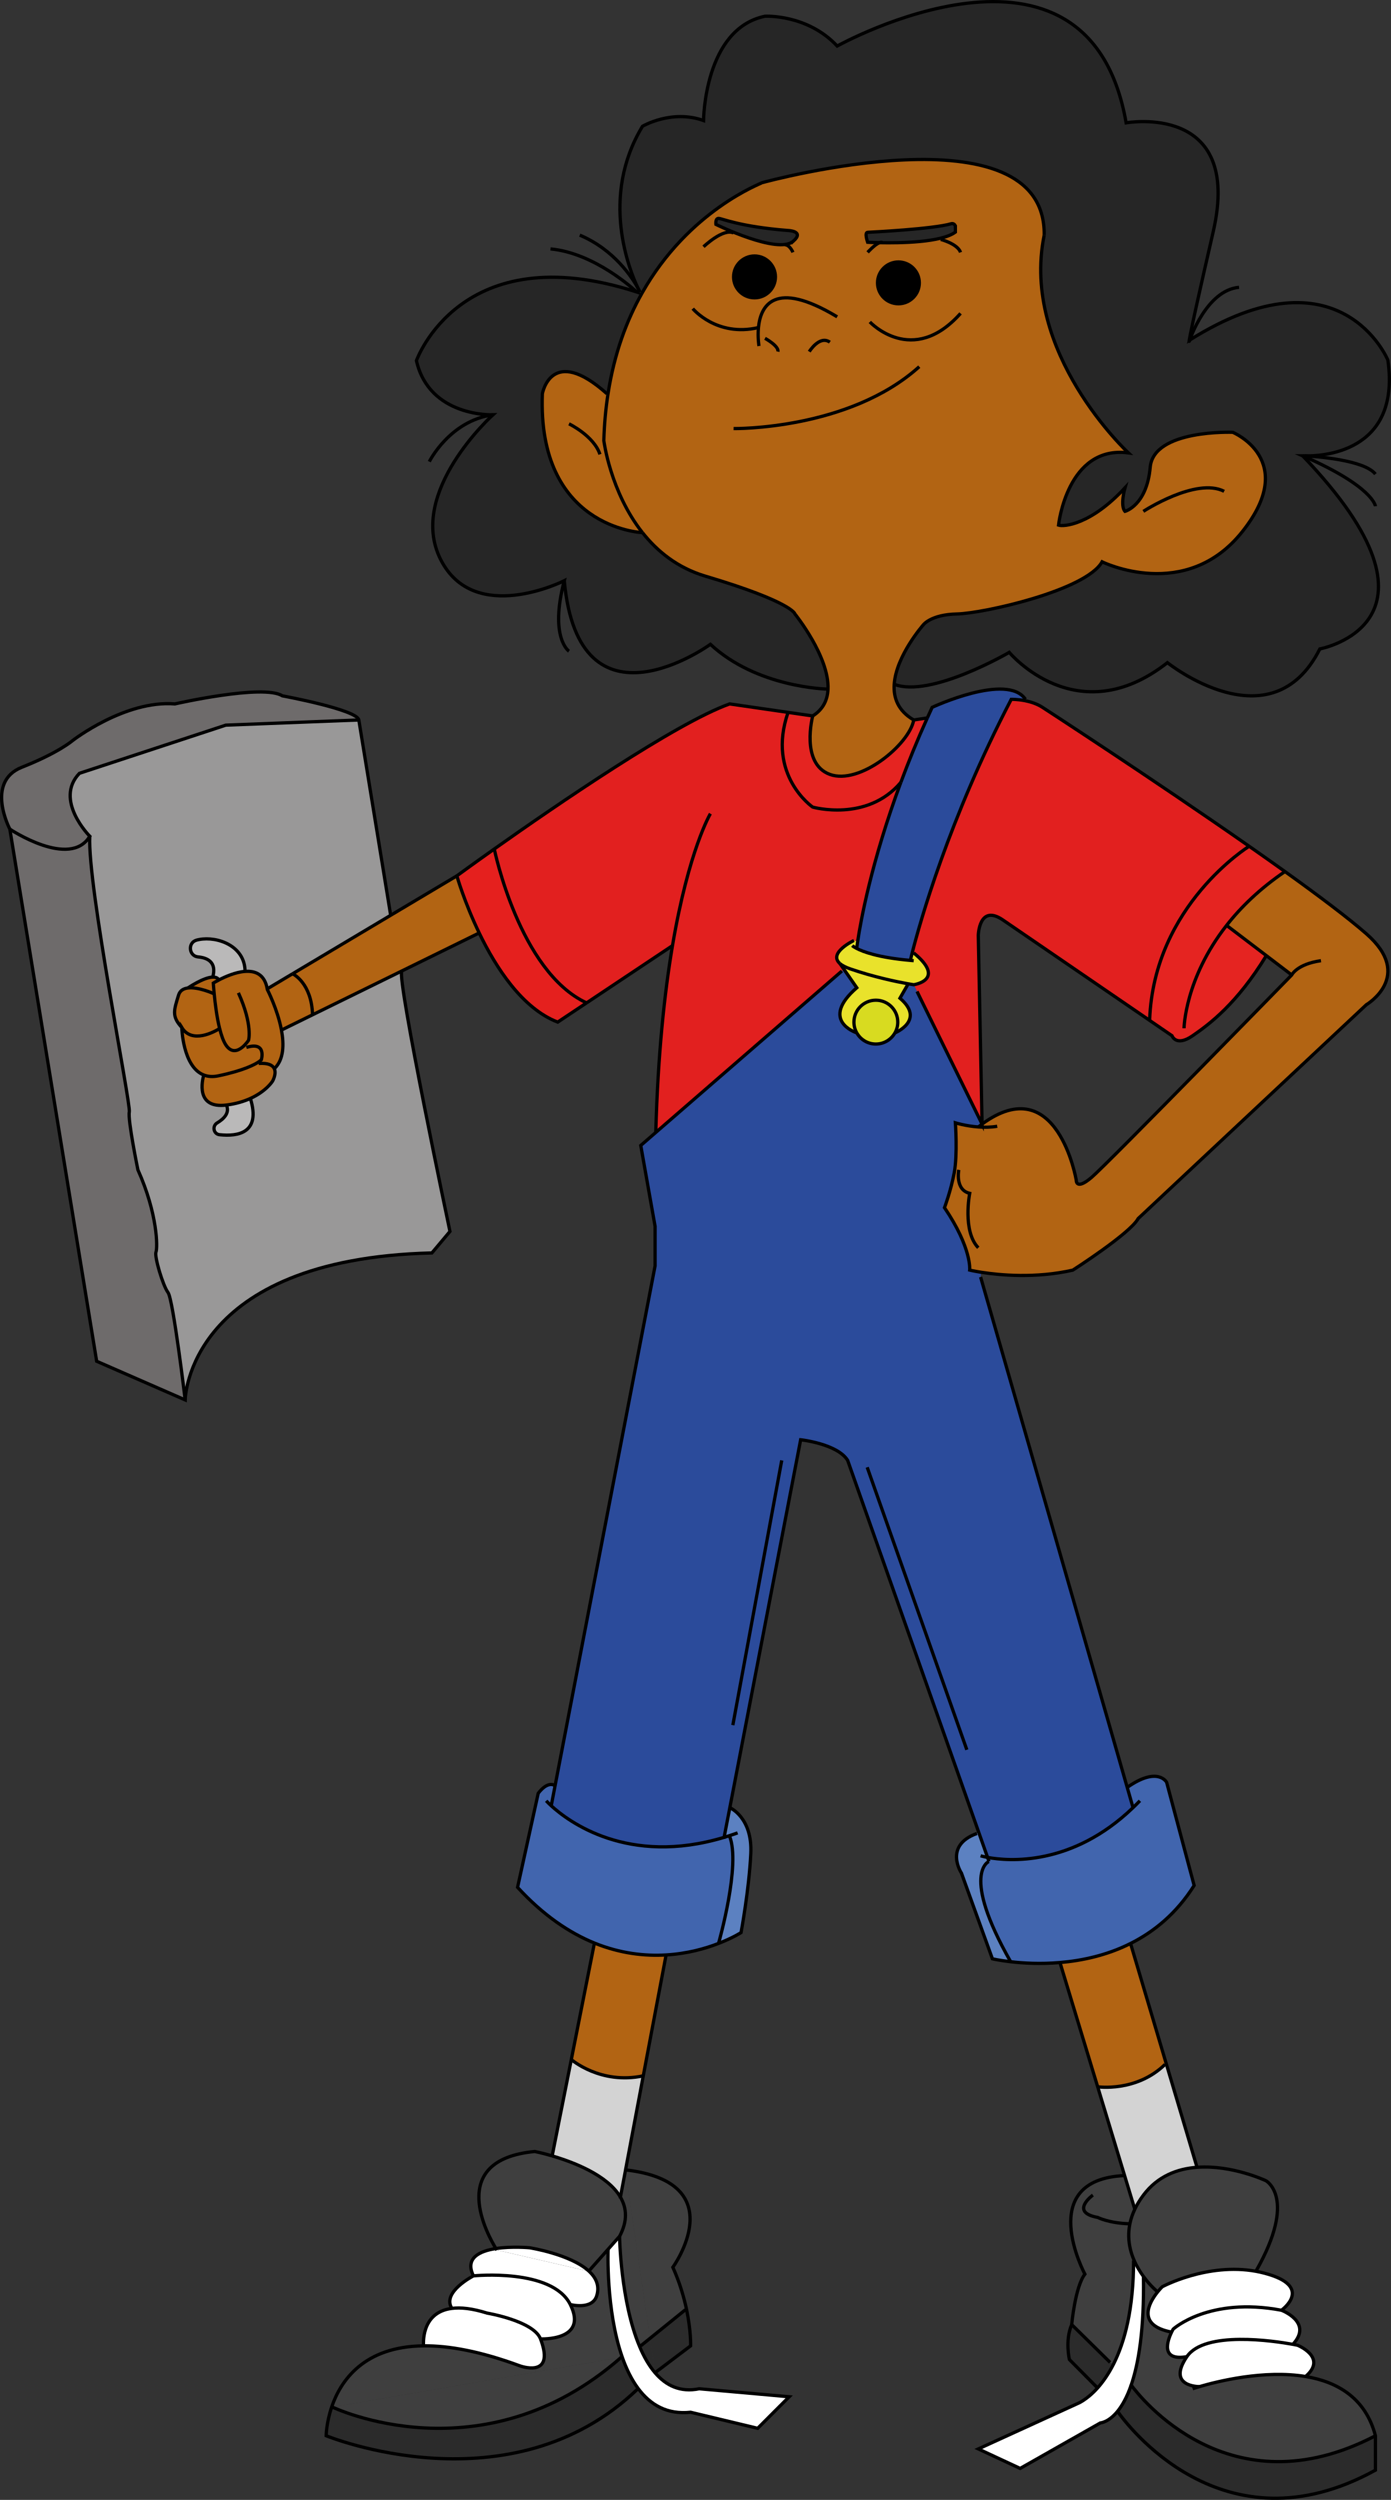 <?xml version="1.0" encoding="UTF-8"?>
<svg id="Calque_2" data-name="Calque 2" xmlns="http://www.w3.org/2000/svg" viewBox="0 0 425.23 764.19">
  <rect x="0" y="0" width="425.23" height="764.19" fill="#333333" stroke="none"/>
  <defs>
    <style>
      .cls-1 {
        fill: #3f3f3f;
      }

      .cls-1, .cls-2, .cls-3, .cls-4, .cls-5, .cls-6, .cls-7, .cls-8, .cls-9, .cls-10, .cls-11, .cls-12, .cls-13, .cls-14, .cls-15, .cls-16, .cls-17, .cls-18 {
        stroke-width: 0px;
      }

      .cls-2 {
        fill: #4165ae;
      }

      .cls-3 {
        fill: #262626;
      }

      .cls-19 {
        fill: none;
        stroke: #000;
        stroke-miterlimit: 10;
      }

      .cls-4 {
        fill: #2b4b9b;
      }

      .cls-5 {
        fill: #bab9b9;
      }

      .cls-7 {
        fill: #e52421;
      }

      .cls-8 {
        fill: #d8db20;
      }

      .cls-9 {
        fill: #6e6b6b;
      }

      .cls-10 {
        fill: #e5201e;
      }

      .cls-11 {
        fill: #2b2b2b;
      }

      .cls-12 {
        fill: #b26413;
      }

      .cls-13 {
        fill: #5c81c1;
      }

      .cls-14 {
        fill: #fff;
      }

      .cls-15 {
        fill: #d3d3d3;
      }

      .cls-16 {
        fill: #999898;
      }

      .cls-17 {
        fill: #e2201f;
      }

      .cls-18 {
        fill: #e9e22b;
      }
    </style>
  </defs>
  <g id="Calque_1-2" data-name="Calque 1">
    <g>
      <g>
        <path class="cls-11" d="M339.36,722.16l1.05.52c-1.59,3.15-3.3,5.53-4.88,7.3l-8.61-8.69s-1.4-5.79.7-10.69l11.74,11.56Z"/>
        <path class="cls-11" d="M420.47,744.58v10.52c-46.8,25.82-76.41-14.5-78.84-17.98,1.39-1.71,2.87-4.25,4.17-8.03,2.53,3.44,29.97,38.84,74.67,15.49Z"/>
        <path class="cls-11" d="M198.72,714.8l1.54,10.51-.02.02c-1.89-2.22-3.46-5-4.74-8.08l.38-.16,2.84-2.29Z"/>
        <path class="cls-11" d="M195.1,730.15l-.09.07c-38.89,37.49-95.3,14.36-95.3,14.36,0,0,.03-3.93,1.7-8.83l.23.08s45.89,22.07,88.29-15.25l.27-.09c1.25,3.58,2.85,6.91,4.9,9.66Z"/>
        <path class="cls-1" d="M349.55,695.89c-1.02-1.4-2.05-3.07-2.87-4.97-1.83-4.25-2.58-9.64.23-15.58.67-1.42,1.54-2.86,2.64-4.33,4.38-5.84,10.42-8.05,16.38-8.49,10.68-.8,21.08,4.11,21.08,4.11,0,0,9.63,5.25-2.98,27.5l-.04.19c-14.91-2.73-28.69,4.72-28.69,4.72,0,0-.62.6-1.4,1.57,0,0-2.16-1.73-4.35-4.72Z"/>
        <path class="cls-1" d="M366.69,729.56c5.29-1.55,19.69-5.2,32.42-3.09,9.64,1.6,18.32,6.5,21.36,18.11-44.7,23.35-72.14-12.05-74.67-15.49,2.27-6.59,4-16.95,3.75-33.2,2.19,2.99,4.35,4.72,4.35,4.72-2.54,3.16-6.71,10.2,4.26,12.29-1.18,2.45-3.61,8.94,4.67,7.51-6.3,9.28,3.86,9.15,3.86,9.15Z"/>
        <path class="cls-1" d="M343.79,665.05l3.12,10.29c-2.81,5.94-2.06,11.33-.23,15.58l-.14.06c0,15.05-2.79,25.08-6.13,31.7l-1.05-.52-11.74-11.56s1.05-11.56,4.03-15.42c0,0-15.49-28.9,12.14-30.13Z"/>
        <path class="cls-1" d="M191.19,663.55l7.53,51.25-2.84,2.29-.38.16c-5.83-13.87-6.1-33.63-6.1-33.63,2.53-4.71,2.19-8.67.26-11.98l1.53-8.09Z"/>
        <path class="cls-1" d="M190.2,720.49l-.27.09-26.15,4.52-.23-1.33c2.31-.41,4.13-2.37,1.68-8.79,0,0,14.71.7,9.11-10.51,0,0,6.65,1.75,8.06-2.63.98-3.07-.19-5.58-2.4-7.6l5.86-6.62.04.03s-.73,18.39,4.3,32.84Z"/>
        <path class="cls-1" d="M163.55,723.77l.23,1.33-62.14,10.73-.23-.08c2.71-7.96,9.77-18.46,28.08-18.65,7.67-.09,17.31,1.64,29.43,6.11,0,0,2.52.93,4.63.56Z"/>
        <path class="cls-14" d="M180,694.24c2.21,2.02,3.38,4.53,2.4,7.6-1.41,4.38-8.06,2.63-8.06,2.63-5.61-11.21-29.61-8.76-29.61-8.76-2.67-5.44,1.82-7.57,6.88-8.35.19.31.3.47.3.47l28.03,6.48.06-.07Z"/>
        <path class="cls-14" d="M174.34,704.47c5.6,11.21-9.11,10.51-9.11,10.51-2.1-5.49-16.29-7.88-16.29-7.88-4.62-1.45-8.15-1.8-10.85-1.44l-.02-.14c-2.97-4.89,6.66-9.81,6.66-9.81,0,0,24-2.45,29.61,8.76Z"/>
        <path class="cls-14" d="M165.23,714.98c2.45,6.42.63,8.38-1.68,8.79-2.11.37-4.63-.56-4.63-.56-12.12-4.47-21.76-6.2-29.43-6.11h0s-1.07-10.19,8.6-11.44c2.7-.36,6.23-.01,10.85,1.44,0,0,14.19,2.39,16.29,7.88Z"/>
        <path class="cls-14" d="M386.31,694.83c15.76,4.03,5.43,11.39,5.43,11.39-22.25-4.2-33.11,5.78-33.11,5.78,0,0-.2.35-.47.9-10.97-2.09-6.8-9.13-4.26-12.29.78-.97,1.4-1.57,1.4-1.57,0,0,13.78-7.45,28.69-4.72.77.14,1.55.31,2.32.51Z"/>
        <path class="cls-14" d="M391.74,706.22s9.78,3.66,3.49,10.42c-5.68-1.03-26.95-4.26-32.4,3.77-8.28,1.43-5.85-5.06-4.67-7.51.27-.55.47-.9.47-.9,0,0,10.86-9.98,33.11-5.78Z"/>
        <path class="cls-14" d="M396.64,716.91s9.31,3.7,2.47,9.56c-12.73-2.11-27.13,1.54-32.42,3.09,0,0-10.16.13-3.86-9.15,5.45-8.03,26.72-4.8,32.4-3.77.9.16,1.41.27,1.41.27Z"/>
        <path class="cls-14" d="M335.53,729.98c1.58-1.77,3.29-4.15,4.88-7.3,3.34-6.62,6.13-16.65,6.13-31.7l.14-.06c.82,1.9,1.85,3.57,2.87,4.97.25,16.25-1.48,26.61-3.75,33.2-1.3,3.78-2.78,6.32-4.17,8.03-2.8,3.43-5.25,3.54-5.25,3.54l-24.52,13.91-12.79-5.96,30.3-13.84s2.81-1.06,6.16-4.79Z"/>
        <path class="cls-14" d="M241.26,732.67l-9.64,9.64-20.49-4.91c-7.19.78-12.34-2.29-16.03-7.25-2.05-2.75-3.65-6.08-4.9-9.66-5.03-14.45-4.3-32.84-4.3-32.84l-.04-.03,3.54-4s.27,19.76,6.1,33.63c1.28,3.08,2.85,5.86,4.74,8.08,3.36,3.93,7.75,6.08,13.51,4.89l27.51,2.45Z"/>
        <path class="cls-15" d="M356.55,630.95l9.38,31.57c-5.96.44-12,2.65-16.38,8.49-1.1,1.47-1.97,2.91-2.64,4.33l-3.12-10.29-8.23-27.14s11.8,1.74,20.59-6.84l.4-.12Z"/>
        <path class="cls-15" d="M196.65,634.56l-5.42,28.75s-.05-.01-.08-.01l.04.25-1.53,8.09c-3.91-6.72-14.4-10.71-20.86-12.6h0s5.85-29.46,5.85-29.46c0,0,8.93,7.77,22,4.98Z"/>
        <path class="cls-3" d="M424.27,110.07c4.13,28.87-21.12,29.4-25.43,29.29-.06,0-.11,0-.16,0-.1,0-.19-.01-.26-.01-.13-.01-.2-.01-.2-.01,48.88,50.98,5.26,59.04,5.26,59.04-14.89,29.6-46.6,4.2-46.6,4.2-27.68,21.72-48.35-3.15-48.35-3.15,0,0-24.08,14.08-35.17,9.76.58-8.77,8.89-18.17,8.89-18.17,0,0,2.28-3.16,10.34-3.33,8.05-.18,39.41-7.18,44.32-15.94,0,0,25.57,12.61,42.92-9.29,17.34-21.89-2.98-30.3-2.98-30.3,0,0-24.19-.96-25.23,10.68-1.05,11.74-7.71,13.49-7.71,13.49-1.57-1.75,0-7.2,0-7.2-10.51,11.37-18.74,11.93-20.32,11.41,0,0,2.63-24.53,21.37-22.08,0,0-33.1-30.65-25.75-66.57.53-39.67-85.12-16.35-86.26-16.03,0,.18-22.39,8.29-36.71,33.8l-.58-.32s-.01-.01-.02-.03c-.05-.12-.25-.54-.6-1.19-2.57-5.39-11.77-27.82,1.37-49.51,0,0,8.93-5.26,18.66-1.75,0,0,.17-28.03,18.79-31.89,0,0,12.92-.7,22.07,9.11,0,0,76.77-42.74,88.33,23.48,0,0,35.74-6.4,26.63,33.24-9.11,39.63-7.18,33.15-7.18,33.15,46.07-28.9,60.56,6.13,60.56,6.13Z"/>
        <path class="cls-12" d="M394.89,298.04l-7.77-5.92-12.02-9.14-.13-.1c4.33-5.53,10.11-11.19,17.83-16.45h.01c10.35,7.41,19.33,14.17,24.86,19,14.86,12.98,0,21.72,0,21.72l-69.73,65.35c-2.45,4.55-19.97,15.76-19.97,15.76-11.41,2.61-22.48,1.52-27.96.67-2.26-.36-3.57-.67-3.57-.67,0,0,.7-6.65-7.71-19.09,0,0,1.93-5.08,2.98-10.69,1.05-5.6.35-15.24.35-15.24,0,0,3.09.97,7.01,1.26.39-.3.77-.6,1.15-.87,23.03-16.87,28.8,17.13,28.8,17.13,0,0-.17,3.33,4.73-.88,4.91-4.2,61.14-61.84,61.14-61.84Z"/>
        <path class="cls-7" d="M374.97,282.88l.13.1,12.02,9.14h-.01c-9,14.76-17.44,20.99-22.52,24.49-5.08,3.51-6.31,0-6.31,0l-6.93-4.75.1-.15c1.31-35.04,30.41-53.01,30.41-53.01h.01c3.75,2.61,7.42,5.21,10.94,7.72h-.01c-7.72,5.27-13.5,10.93-17.83,16.46Z"/>
        <path class="cls-17" d="M381.87,258.69h-.01s-29.1,17.98-30.41,53.02l-.1.15-44.75-30.63c-7.34-5.03-7.54,4.73-7.54,4.73l1.16,57.67-19.89-40.56-1.01-2.05s10.11-1.44,0-9.72l-.44-.11c2.27-8.91,11.13-40.71,30.26-77.41,0,0,1.88-.05,4.25.42,1.69.34,3.63.94,5.3,2.03,0,0,33.93,22.03,63.18,42.46Z"/>
        <path class="cls-12" d="M253.12,210.65c.43-9.94-10.11-22.97-10.11-22.97,0,0-.61-3.59-27.42-11.57-8.45-2.52-14.65-7.56-19.18-13.29h-.01c-9.84-12.45-11.81-28.13-11.81-28.13.14-5.05.58-9.8,1.28-14.27,1.89-12.32,5.7-22.47,10.37-30.77,14.32-25.51,36.71-33.62,36.71-33.8,1.14-.32,86.79-23.64,86.26,16.03-7.35,35.92,25.75,66.57,25.75,66.57-18.74-2.45-21.37,22.08-21.37,22.08,1.58.52,9.81-.04,20.32-11.41,0,0-1.57,5.45,0,7.2,0,0,6.66-1.75,7.71-13.49,1.04-11.64,25.23-10.68,25.23-10.68,0,0,20.32,8.41,2.98,30.3-17.35,21.9-42.92,9.29-42.92,9.29-4.91,8.76-36.27,15.76-44.32,15.94-8.06.17-10.34,3.33-10.34,3.33,0,0-8.31,9.4-8.89,18.17-.28,4.12,1.15,8.11,5.96,10.91-1.36,7.53-16.52,19.97-25.63,16.64-9.1-3.33-5.25-17.87-5.25-17.87,3.24-2.03,4.55-4.95,4.68-8.21ZM268.87,74.19c6.28.13,18.91-.04,23.19-3.24v-1.63c0-.66-.64-1.12-1.27-.93-5.42,1.62-24.59,2.58-25.55,2.63-1.07.05,0,3.04,0,3.04,0,0,1.42.08,3.63.13ZM281.04,86.47c0-3.53-2.86-6.39-6.39-6.39s-6.39,2.86-6.39,6.39,2.86,6.39,6.39,6.39,6.39-2.86,6.39-6.39ZM242.53,73.72c3.54-3.15-1.71-3.27-1.71-3.27-14.85-1.17-20.1-3.69-21.15-3.69s-.81,1.84-.81,1.84c0,0,18.94,9.32,23.67,5.12ZM237.05,84.65c0-3.53-2.86-6.4-6.39-6.4s-6.4,2.87-6.4,6.4,2.87,6.39,6.4,6.39,6.39-2.86,6.39-6.39Z"/>
        <path class="cls-2" d="M346.37,552.58l-1.78-6.19c9.4-6.59,12.05-1.56,12.05-1.56l8.41,31.54c-5.39,8.55-12.26,14.13-19.44,17.73-7.25,3.64-14.82,5.25-21.52,5.82-6.05.53-11.39.2-15.13-.24-15.44-27.12-6.63-30.67-6.63-30.67l-.43-1.22c6.31,1.17,25.69,2.85,44.47-15.21Z"/>
        <path class="cls-12" d="M345.61,594.1l10.94,36.85-.4.12c-8.79,8.58-20.59,6.84-20.59,6.84l-11.44-37.72-.03-.27c6.7-.57,14.27-2.18,21.52-5.82Z"/>
        <path class="cls-4" d="M169.69,545.87l30.57-158.9v-12.11l-4.38-24.7,4.59-3.98,56.9-49.36.66-.46,3.89,5.58c-11.38,9.91-.47,13.64-.01,13.79h.01c1.15,2.05,3.33,3.42,5.83,3.42s4.68-1.37,5.83-3.41h.01s9.43-3.86,1.52-10.6l2.37-4.12.05-.3c1.14.2,1.79.3,1.79.3l1.01,2.05,19.89,40.56c-.38.27-.76.57-1.15.87-3.92-.29-7.01-1.26-7.01-1.26,0,0,.7,9.64-.35,15.24-1.05,5.61-2.98,10.69-2.98,10.69,8.41,12.44,7.71,19.09,7.71,19.09,0,0,1.31.31,3.57.67l-.24,1.44,44.82,156.02,1.78,6.19c-18.78,18.06-38.16,16.38-44.47,15.21l-2.65-7.53-40.12-113.84c-3.16-5.08-14.37-6.3-14.37-6.3l-21.65,112.46-1.75,9.07h0c-29.44,8.87-47.67-4.9-52.85-9.65l1.18-6.13Z"/>
        <path class="cls-4" d="M313.48,213.78l-.09.42c-2.37-.47-4.25-.42-4.25-.42-19.13,36.7-27.99,68.5-30.26,77.41-.34,1.31-.53,2.13-.59,2.39-9.77-.85-14.46-2.63-16.46-3.68l.09-.18s.08-.71.28-2.06h.01c.88-5.91,4.12-24.09,13.17-48.48h.01c2.3-6.21,4.98-12.81,8.09-19.72h0c.48-1.07.97-2.15,1.47-3.23,0,0,23-10.73,28.52-2.45Z"/>
        <path class="cls-13" d="M301.9,567.79l.43,1.22s-8.81,3.55,6.63,30.67c-3.48-.39-5.58-.89-5.58-.89l-9.46-26.19s-5.6-8.4,4.73-12.13l.6-.21,2.65,7.53Z"/>
        <path class="cls-3" d="M268.87,74.19c-2.21-.05-3.63-.13-3.63-.13,0,0-1.07-2.99,0-3.04.96-.05,20.13-1.01,25.55-2.63.63-.19,1.27.27,1.27.93v1.63c-4.28,3.2-16.91,3.37-23.19,3.24Z"/>
        <path class="cls-7" d="M279.32,220.09l4.16-.63c-3.11,6.91-5.79,13.51-8.09,19.71h-.01c-10.36,12.26-26.94,7.55-26.94,7.55,0,0-14.18-9.72-7.53-28.95l7.53,1.09s-3.85,14.54,5.25,17.87c9.11,3.33,24.27-9.11,25.63-16.64Z"/>
        <path class="cls-18" d="M278.29,293.58c.06-.26.25-1.08.59-2.39l.44.11c10.11,8.28,0,9.72,0,9.72,0,0-.65-.1-1.79-.3-3.23-.58-10.38-2.03-17.66-4.56-1.45-.5-2.45-1.05-3.1-1.6v-.02c-3.72-3.24,4.28-7.05,4.28-7.05l1.15.17c-.2,1.35-.28,2.06-.28,2.06l-.09.18c2,1.05,6.69,2.83,16.46,3.68Z"/>
        <circle class="cls-6" cx="274.65" cy="86.47" r="6.39"/>
        <path class="cls-18" d="M277.53,300.72l-.05.3-2.37,4.12c7.91,6.74-1.52,10.6-1.52,10.6h-.01c.56-.97.87-2.09.87-3.29,0-3.7-3-6.7-6.7-6.7s-6.7,3-6.7,6.7c0,1.19.31,2.31.86,3.28-.46-.15-11.37-3.88.01-13.79l-3.89-5.58-1.26-1.8c.65.55,1.65,1.1,3.1,1.6,7.28,2.53,14.43,3.98,17.66,4.56Z"/>
        <path class="cls-8" d="M274.45,312.45c0,1.2-.31,2.32-.87,3.29-1.15,2.04-3.33,3.41-5.83,3.41s-4.68-1.37-5.83-3.41h-.01c-.55-.98-.86-2.1-.86-3.29,0-3.7,3-6.7,6.7-6.7s6.7,3,6.7,6.7Z"/>
        <path class="cls-17" d="M205.58,289.07l-26.26,17.5h-.01c-20.59-9.54-28.21-47.05-28.21-47.05,18.73-13.25,55.47-38.47,71.94-44.34l17.87,2.59c-6.65,19.23,7.53,28.95,7.53,28.95,0,0,16.58,4.71,26.94-7.54-9.05,24.39-12.29,42.57-13.17,48.48h-.01l-1.15-.17s-8,3.81-4.29,7.05v.02s1.27,1.8,1.27,1.8l-.66.46-56.9,49.36c.65-23.98,2.68-42.74,5.11-57.11Z"/>
        <path class="cls-3" d="M243.01,187.68s10.54,13.03,10.11,22.97c-.75,0-21.76-.52-35.95-13.69,0,0-40.21,29.17-44.67-19.44,0,0-27.59,13.93-37.84-6.57s16.03-44.15,16.03-44.15c0,0-19.45.79-23.39-16.55,0,0,13.47-38.35,67.34-21,0,0-.01-.01-.04-.03l.99-.02.05.1s.02.03.02.03l.58.32c-4.67,8.3-8.48,18.45-10.37,30.77l-.32-.05c-17.04-15.25-19.75,0-19.75,0-1.56,40.81,29.92,42.42,30.6,42.45h.01c4.53,5.73,10.73,10.77,19.18,13.29,26.81,7.98,27.42,11.57,27.42,11.57Z"/>
        <path class="cls-3" d="M240.82,70.45s5.25.12,1.71,3.27c-4.73,4.2-23.67-5.12-23.67-5.12,0,0-.25-1.84.81-1.84s6.3,2.52,21.15,3.69Z"/>
        <path class="cls-6" d="M230.66,78.25c3.53,0,6.39,2.87,6.39,6.4s-2.86,6.39-6.39,6.39-6.4-2.86-6.4-6.39,2.87-6.4,6.4-6.4Z"/>
        <path class="cls-13" d="M222.98,561.15c-.54.18-1.08.35-1.62.5l1.75-9.07s6.94,2.98,6.41,14.02-2.98,24.17-2.98,24.17c0,0-2.53,1.64-6.89,3.32.2-.67,6.84-24.12,3.39-32.75l-.06-.19Z"/>
        <path class="cls-2" d="M168.51,552c5.18,4.75,23.41,18.52,52.85,9.66h0c.54-.16,1.08-.33,1.62-.51l.06.19c3.45,8.63-3.19,32.08-3.39,32.75-4,1.56-9.54,3.14-16.07,3.52-6.48.38-13.94-.43-21.84-3.63-7.6-3.1-15.6-8.41-23.52-17.04l6.31-28.73s2.73-3.93,5.16-2.34l-1.18,6.13Z"/>
        <path class="cls-11" d="M209.88,705.98c1.39,6.62,1.25,11.11,1.25,11.11l-10.87,8.22-1.54-10.51,10.83-8.76.33-.06Z"/>
        <path class="cls-1" d="M209.88,705.98l-.33.06-10.83,8.76-7.53-51.25.04-.24c33.18,3.88,14.46,29.77,14.46,29.77,2.1,4.7,3.39,9.14,4.19,12.9Z"/>
        <path class="cls-12" d="M203.58,597.61v.17s-6.93,36.78-6.93,36.78c-13.07,2.79-22-4.98-22-4.98l7.04-35.48.05-.12c7.9,3.2,15.36,4.01,21.84,3.63Z"/>
        <path class="cls-14" d="M191.23,663.31l-.04.24-.04-.25s.05.01.08.01Z"/>
        <path class="cls-12" d="M184.59,134.69s1.97,15.68,11.81,28.13c-.68-.03-32.16-1.64-30.6-42.45,0,0,2.71-15.25,19.75,0l.32.05c-.7,4.47-1.14,9.22-1.28,14.27Z"/>
        <path class="cls-1" d="M163.78,725.1l26.15-4.52c-42.4,37.32-88.29,15.25-88.29,15.25l62.14-10.73Z"/>
        <path class="cls-1" d="M189.66,671.64c1.93,3.31,2.27,7.27-.26,11.98l-3.54,4-5.86,6.62c-5.66-5.17-18.1-7.12-18.1-7.12,0,0-5.41-.51-10.29.24-2.23-3.61-15.62-27.08,11.87-29.67,0,0,2.18.42,5.32,1.34h0c6.46,1.9,16.95,5.89,20.86,12.61Z"/>
        <path class="cls-14" d="M180,694.24l-.06.07-28.03-6.48s-.11-.16-.3-.47c4.88-.75,10.29-.24,10.29-.24,0,0,12.44,1.95,18.1,7.12Z"/>
        <path class="cls-10" d="M179.31,306.57l-8.83,5.88c-10.81-4.17-18.85-16.56-24-27.25-4.53-9.39-6.83-17.46-6.83-17.46,0,0,4.48-3.28,11.45-8.22,0,0,7.62,37.51,28.21,47.05Z"/>
        <path class="cls-12" d="M146.48,285.2l-23.65,11.62-27.28,13.39c-.31-9.64-5.82-12.4-6.11-12.54l29.99-17.88,20.22-12.05s2.3,8.07,6.83,17.46Z"/>
        <path class="cls-16" d="M95.55,310.21l27.28-13.39c-1.59,2.36,14.72,79.62,14.72,79.62l-5.52,6.57c-74.89,1.84-75.42,44.93-75.42,44.93,0,0-3.67-30.74-5.25-32.84-1.58-2.11-4.21-11.04-3.68-12.35.53-1.32.53-11.65-5.52-25.14,0,0-3.15-15.33-2.63-17.7.53-2.36-12.87-69.47-12.08-84.27,0,0-11.04-11.1-3.16-19.25l44.73-14.72,40.67-1.58,9.74,59.7-29.99,17.88h-.01l-7.59,4.53-.16.03c-.79-4.4-3.65-5.52-6.77-5.28h0c-.02-7.78-8.4-10.8-14-9.75-.3.05-.57.12-.83.19-2.76.78-2.37,4.87.48,5.13,2.78.25,5.77,1.54,4.48,6.16h0c-2.88.09-7.61,3.34-7.61,3.34-1.33.17-2.41.78-2.83,2.13-1.45,4.71-2.16,6.53.97,9.94,0,0,.26,12.02,6.73,14.53-.44,1.49-2.64,10.39,6.92,9.18,1.05,2.34-.68,4.17-2.83,5.46-1.6.96-1.12,3.41.73,3.61,5.69.61,12.69-.54,9.42-11.08,4.9-2.23,6.78-5.29,6.78-5.29,0,0,1.33-2.31.48-3.92h.18c2.77-2.73,2.89-7.28,2.06-11.7l9.51-4.67Z"/>
        <path class="cls-9" d="M109.69,220.09l-40.67,1.58-44.73,14.72c-7.88,8.15,3.16,19.25,3.16,19.25-6.05,10.07-24.44-2.18-24.44-2.18,0,0-7.62-14.45,3.68-18.92,11.3-4.47,15.5-8.15,15.5-8.15,0,0,16.03-12.43,31.27-11.21,0,0,27.07-6.17,32.85-2.47,0,0,22.87,4.22,23.38,7.38Z"/>
        <path class="cls-12" d="M95.55,310.21l-9.51,4.67c-1.19-6.33-4.31-12.38-4.31-12.38-.01-.09-.03-.18-.05-.27l.16-.03,7.59-4.53h.01c.29.14,5.8,2.9,6.11,12.54Z"/>
        <path class="cls-12" d="M74.04,320.16c-1.38,1.11-3.28,1.78-4.94-.65-.8-1.17-1.44-3.01-1.96-5.1-.87-3.52-1.39-7.74-1.66-10.6-.19-1.97-.27-3.29-.27-3.29,0,0,.66-.41,1.71-.96,1.89-.98,5.06-2.4,7.99-2.61,3.12-.24,5.98.88,6.77,5.28.02.09.04.18.05.27,0,0,3.12,6.05,4.31,12.38.83,4.42.71,8.97-2.06,11.69h-.18c-.51-.95-1.79-1.66-4.59-1.49l-.02-.55c.51-.36.7-.57.7-.57,0,0,1.75-5.73-4.57-3.77l-1.28-.03Z"/>
        <path class="cls-12" d="M79.21,325.08c2.8-.17,4.08.54,4.59,1.5.85,1.61-.48,3.92-.48,3.92,0,0-1.88,3.06-6.78,5.29-1.94.88-4.36,1.63-7.32,2.01-9.56,1.21-7.36-7.69-6.92-9.18,1.23.48,2.69.62,4.41.26,7.76-1.61,11.17-3.45,12.48-4.35l.02.55Z"/>
        <path class="cls-12" d="M62.3,328.62c-6.47-2.51-6.73-14.53-6.73-14.53,3.12,5.14,10.01,1.29,11.57.32.52,2.09,1.16,3.93,1.96,5.1,1.66,2.43,3.56,1.76,4.94.65l1.28.03c6.32-1.96,4.57,3.77,4.57,3.77,0,0-.19.21-.7.57-1.31.9-4.72,2.74-12.48,4.35-1.72.36-3.18.22-4.41-.26Z"/>
        <path class="cls-5" d="M76.54,335.79c3.27,10.54-3.73,11.69-9.42,11.08-1.85-.2-2.33-2.65-.73-3.61,2.15-1.29,3.88-3.12,2.83-5.46,2.96-.38,5.38-1.13,7.32-2.01Z"/>
        <path class="cls-5" d="M74.91,296.94h0c-2.93.22-6.1,1.64-7.99,2.62-.37-.66-1.05-.89-1.88-.87h0c1.29-4.63-1.7-5.92-4.48-6.17-2.85-.26-3.24-4.35-.48-5.13.26-.07.53-.14.83-.19,5.6-1.05,13.98,1.97,14,9.74Z"/>
        <path class="cls-12" d="M65.48,303.81c.27,2.86.79,7.08,1.66,10.6-1.56.97-8.45,4.82-11.57-.32-3.13-3.41-2.42-5.23-.97-9.94.42-1.35,1.5-1.96,2.83-2.13,3.13-.4,7.61,1.59,8.05,1.79Z"/>
        <path class="cls-12" d="M65.04,298.69c.83-.02,1.51.21,1.88.87-1.05.55-1.71.96-1.71.96,0,0,.08,1.32.27,3.29-.44-.2-4.92-2.19-8.05-1.79,0,0,4.73-3.25,7.61-3.33Z"/>
        <path class="cls-9" d="M56.61,427.94l-27.06-11.82L3.01,253.46s18.39,12.25,24.44,2.18c-.79,14.8,12.61,81.91,12.08,84.27-.52,2.37,2.63,17.7,2.63,17.7,6.05,13.49,6.05,23.82,5.52,25.14-.53,1.31,2.1,10.24,3.68,12.35,1.58,2.1,5.25,32.84,5.25,32.84Z"/>
      </g>
      <g>
        <path class="cls-19" d="M200.26,725.31l10.87-8.22s.14-4.49-1.25-11.11c-.8-3.76-2.09-8.2-4.19-12.9,0,0,18.72-25.89-14.46-29.77-.03,0-.05-.01-.08-.01"/>
        <path class="cls-19" d="M168.8,659.04c6.46,1.89,16.95,5.88,20.86,12.6,1.93,3.31,2.27,7.27-.26,11.98l-3.54,4-5.86,6.62-.06.07"/>
        <path class="cls-19" d="M151.91,687.83s-.11-.16-.3-.47c-2.23-3.61-15.62-27.08,11.87-29.67,0,0,2.18.42,5.32,1.34"/>
        <path class="cls-19" d="M101.64,735.83s45.89,22.07,88.29-15.25"/>
        <polyline class="cls-19" points="195.88 717.09 198.72 714.8 209.55 706.04"/>
        <path class="cls-19" d="M189.4,683.62s.27,19.76,6.1,33.63c1.28,3.08,2.85,5.86,4.74,8.08,3.36,3.93,7.75,6.08,13.51,4.89l27.51,2.45-9.64,9.64-20.49-4.91c-7.19.78-12.34-2.29-16.03-7.25-2.05-2.75-3.65-6.08-4.9-9.66-5.03-14.45-4.3-32.84-4.3-32.84"/>
        <path class="cls-19" d="M129.49,717.09s-1.07-10.18,8.6-11.43c2.7-.36,6.23-.01,10.85,1.44,0,0,14.19,2.39,16.29,7.88,2.45,6.42.63,8.38-1.68,8.79-2.11.37-4.63-.56-4.63-.56-12.12-4.47-21.76-6.2-29.43-6.11-18.31.19-25.37,10.69-28.08,18.65-1.67,4.9-1.7,8.83-1.7,8.83,0,0,56.41,23.13,95.3-14.36"/>
        <path class="cls-19" d="M165.23,714.98s14.71.7,9.11-10.51c-5.61-11.21-29.61-8.76-29.61-8.76,0,0-9.63,4.92-6.66,9.81"/>
        <path class="cls-19" d="M174.34,704.47s6.65,1.75,8.06-2.63c.98-3.07-.19-5.58-2.4-7.6-5.66-5.17-18.1-7.12-18.1-7.12,0,0-5.41-.51-10.29.24-5.06.78-9.55,2.91-6.88,8.35"/>
        <polyline class="cls-19" points="181.69 594.1 174.65 629.58 168.8 659.03 168.8 659.04"/>
        <polyline class="cls-19" points="203.59 597.78 196.65 634.56 191.23 663.31 191.19 663.55 189.66 671.64 189.58 672.06"/>
        <path class="cls-19" d="M223.11,552.58s6.94,2.98,6.41,14.02-2.98,24.17-2.98,24.17c0,0-2.53,1.64-6.89,3.32-4,1.56-9.54,3.14-16.07,3.52-6.48.38-13.94-.43-21.84-3.63-7.6-3.1-15.6-8.41-23.52-17.04l6.31-28.73s2.73-3.93,5.16-2.34l.09.06"/>
        <polyline class="cls-19" points="168.51 552 169.69 545.87 200.26 386.97 200.26 374.86 195.88 350.16 200.47 346.18 257.37 296.82"/>
        <path class="cls-19" d="M221.36,561.65l1.75-9.07,21.65-112.46s11.21,1.22,14.37,6.3l40.12,113.84,2.65,7.53.43,1.22"/>
        <line class="cls-19" x1="221.29" y1="562.04" x2="221.36" y2="561.66"/>
        <polyline class="cls-19" points="299.77 390.37 344.59 546.39 346.37 552.58"/>
        <path class="cls-19" d="M166.98,550.48s.51.59,1.53,1.52c5.18,4.75,23.41,18.52,52.85,9.66h0c.54-.16,1.08-.33,1.62-.51.83-.27,1.66-.55,2.51-.86"/>
        <path class="cls-19" d="M219.65,594.1h0c.2-.68,6.84-24.13,3.39-32.76"/>
        <path class="cls-19" d="M299.77,567.3s.76.23,2.13.49c6.31,1.17,25.69,2.85,44.47-15.21.7-.67,1.4-1.37,2.1-2.1"/>
        <path class="cls-19" d="M298.65,560.47c-10.33,3.73-4.73,12.13-4.73,12.13l9.46,26.19s2.1.5,5.58.89c3.74.44,9.08.77,15.13.24,6.7-.57,14.27-2.18,21.52-5.82,7.18-3.6,14.05-9.18,19.44-17.73l-8.41-31.54s-2.65-5.03-12.05,1.56c-.05.03-.1.06-.15.1"/>
        <path class="cls-19" d="M302.33,569.01s-8.81,3.55,6.63,30.67h0"/>
        <polyline class="cls-19" points="324.12 600.19 335.56 637.91 343.79 665.05 346.91 675.34 346.93 675.4"/>
        <polyline class="cls-19" points="345.61 594.1 356.55 630.95 365.93 662.52"/>
        <path class="cls-19" d="M335.77,730.22l-.24-.24-8.61-8.69s-1.4-5.79.7-10.69l11.74,11.56"/>
        <path class="cls-19" d="M364.59,730.22s.76-.26,2.1-.66c5.29-1.55,19.69-5.2,32.42-3.09,9.64,1.6,18.32,6.5,21.36,18.11v10.52c-46.8,25.82-76.41-14.5-78.84-17.98-.12-.16-.17-.24-.17-.24"/>
        <path class="cls-19" d="M345.61,728.82s.06.09.19.27c2.53,3.44,29.97,38.84,74.67,15.49"/>
        <path class="cls-19" d="M349.55,695.71v.18c.25,16.25-1.48,26.61-3.75,33.2-1.3,3.78-2.78,6.32-4.17,8.03-2.8,3.43-5.25,3.54-5.25,3.54l-24.52,13.91-12.79-5.96,30.3-13.84s2.81-1.06,6.16-4.79c1.58-1.77,3.29-4.15,4.88-7.3,3.34-6.62,6.13-16.65,6.13-31.7"/>
        <path class="cls-19" d="M353.9,700.61s-2.16-1.73-4.35-4.72c-1.02-1.4-2.05-3.07-2.87-4.97-1.83-4.25-2.58-9.64.23-15.58.67-1.42,1.54-2.86,2.64-4.33,4.38-5.84,10.42-8.05,16.38-8.49,10.68-.8,21.08,4.11,21.08,4.11,0,0,9.63,5.25-2.98,27.5"/>
        <path class="cls-19" d="M327.62,710.6s1.05-11.56,4.03-15.42c0,0-15.49-28.9,12.14-30.13"/>
        <path class="cls-19" d="M334.1,671.01s-7.25,5.25,1.46,6.83c0,0,3.45,1.79,9.84,1.95"/>
        <path class="cls-19" d="M366.69,729.56s-10.16.13-3.86-9.15c5.45-8.03,26.72-4.8,32.4-3.77.9.16,1.41.27,1.41.27,0,0,9.31,3.7,2.47,9.56"/>
        <path class="cls-19" d="M362.83,720.41c-8.28,1.43-5.85-5.06-4.67-7.51.27-.55.47-.9.47-.9,0,0,10.86-9.98,33.11-5.78,0,0,9.78,3.66,3.49,10.42"/>
        <path class="cls-19" d="M358.16,712.9c-10.97-2.09-6.8-9.13-4.26-12.29.78-.97,1.4-1.57,1.4-1.57,0,0,13.78-7.45,28.69-4.72.77.14,1.55.31,2.32.51,15.76,4.03,5.43,11.39,5.43,11.39"/>
        <path class="cls-19" d="M335.56,637.91s11.8,1.74,20.59-6.84"/>
        <path class="cls-19" d="M174.65,629.58s8.93,7.77,22,4.98"/>
        <line class="cls-19" x1="238.98" y1="446.42" x2="224.03" y2="527.36"/>
        <line class="cls-19" x1="265.1" y1="448.53" x2="295.56" y2="534.89"/>
        <path class="cls-19" d="M299.06,344.51h0c.39-.31.77-.61,1.15-.88,23.03-16.87,28.8,17.13,28.8,17.13,0,0-.17,3.33,4.73-.88,4.91-4.2,61.14-61.84,61.14-61.84,0,0,1.58-3.32,8.94-4.37"/>
        <path class="cls-19" d="M293.11,357.61s-1.23,6.13,3.33,7.18c0,0-2.28,11.56,2.62,16.64"/>
        <polyline class="cls-19" points="375.1 282.98 387.12 292.12 394.89 298.04"/>
        <path class="cls-19" d="M361.96,314.34s.21-15.14,13.01-31.46c4.33-5.53,10.11-11.19,17.83-16.45"/>
        <path class="cls-19" d="M381.86,258.7s-29.1,17.97-30.41,53.01"/>
        <path class="cls-19" d="M280.33,303.07l19.89,40.56-1.16-57.67s.2-9.76,7.54-4.73l44.75,30.63,6.93,4.75s1.23,3.51,6.31,0c5.08-3.5,13.52-9.73,22.52-24.48"/>
        <path class="cls-19" d="M261.91,315.73c-.55-.97-.86-2.09-.86-3.28,0-3.7,3-6.7,6.7-6.7s6.7,3,6.7,6.7c0,1.2-.31,2.32-.87,3.29-1.15,2.04-3.33,3.41-5.83,3.41s-4.68-1.37-5.83-3.41"/>
        <path class="cls-19" d="M256.77,294.56c.65.55,1.65,1.1,3.1,1.6,7.28,2.53,14.43,3.98,17.66,4.56,1.14.2,1.79.3,1.79.3,0,0,10.11-1.44,0-9.72"/>
        <path class="cls-19" d="M261.05,287.49s-8,3.81-4.29,7.05"/>
        <path class="cls-19" d="M261.92,315.74h-.01c-.46-.16-11.37-3.89.01-13.8l-3.89-5.58-1.26-1.8v-.02"/>
        <path class="cls-19" d="M273.59,315.74s9.43-3.86,1.52-10.6l2.37-4.12"/>
        <path class="cls-19" d="M283.49,219.46c.48-1.07.97-2.15,1.47-3.23,0,0,23-10.73,28.52-2.45"/>
        <path class="cls-19" d="M275.39,239.17c2.3-6.2,4.98-12.8,8.09-19.71"/>
        <path class="cls-19" d="M261.92,289.72s.08-.71.28-2.06h.01c.88-5.91,4.12-24.09,13.17-48.48"/>
        <path class="cls-19" d="M278.27,293.67s.01-.03.02-.09c.06-.26.25-1.08.59-2.39,2.27-8.91,11.13-40.71,30.26-77.41,0,0,1.88-.05,4.25.42,1.69.34,3.63.94,5.3,2.03,0,0,33.93,22.03,63.18,42.46,3.75,2.62,7.42,5.22,10.94,7.73,10.35,7.42,19.33,14.18,24.86,19.01,14.86,12.98,0,21.72,0,21.72l-69.73,65.35c-2.45,4.55-19.97,15.76-19.97,15.76-11.41,2.61-22.48,1.52-27.96.67-2.26-.36-3.57-.67-3.57-.67,0,0,.7-6.65-7.71-19.09,0,0,1.93-5.08,2.98-10.69,1.05-5.6.35-15.24.35-15.24,0,0,3.09.97,7.01,1.26,1.83.14,3.83.12,5.78-.21"/>
        <path class="cls-19" d="M260.53,289.07s.35.33,1.3.83c2,1.05,6.69,2.83,16.46,3.68.34.03.68.06,1.03.09"/>
        <path class="cls-19" d="M217.17,248.73s-6.63,11.08-11.59,40.34c-2.43,14.37-4.46,33.13-5.11,57.11"/>
        <line class="cls-19" x1="179.32" y1="306.57" x2="205.58" y2="289.07"/>
        <path class="cls-19" d="M283.49,219.46h0l-4.16.63c-1.36,7.53-16.52,19.97-25.63,16.64-9.1-3.33-5.25-17.87-5.25-17.87l-7.53-1.09-17.87-2.59c-16.47,5.87-53.21,31.09-71.94,44.34-6.97,4.94-11.45,8.22-11.45,8.22,0,0,2.3,8.07,6.83,17.46,5.15,10.69,13.19,23.08,24,27.25l8.83-5.88"/>
        <path class="cls-19" d="M240.91,217.77c-6.65,19.23,7.53,28.95,7.53,28.95,0,0,16.58,4.71,26.94-7.54h.01"/>
        <path class="cls-19" d="M349.52,156.32s16.12-10.51,24.7-6.13"/>
        <path class="cls-19" d="M279.32,220.09c-4.81-2.8-6.24-6.79-5.96-10.91.58-8.77,8.89-18.17,8.89-18.17,0,0,2.28-3.16,10.34-3.33,8.05-.18,39.41-7.18,44.32-15.94,0,0,25.57,12.61,42.92-9.29,17.34-21.89-2.98-30.3-2.98-30.3,0,0-24.19-.96-25.23,10.68-1.05,11.74-7.71,13.49-7.71,13.49-1.57-1.75,0-7.2,0-7.2-10.51,11.37-18.74,11.93-20.32,11.41,0,0,2.63-24.53,21.37-22.08,0,0-33.1-30.65-25.75-66.57"/>
        <path class="cls-19" d="M398.84,139.36c4.31.11,29.56-.42,25.43-29.29,0,0-14.49-35.03-60.56-6.13,0,0,5.08-15.24,15.07-16.11"/>
        <path class="cls-19" d="M398.42,139.34c.07.01.16.01.26.01"/>
        <path class="cls-19" d="M273.36,209.18c11.09,4.32,35.17-9.76,35.17-9.76,0,0,20.67,24.87,48.35,3.15,0,0,31.71,25.4,46.6-4.2,0,0,43.62-8.06-5.26-59.04"/>
        <path class="cls-19" d="M420.47,154.75s-.53-5.96-22.25-15.42c0,0,.07,0,.2.01.07,0,.16.01.26.01.05,0,.1,0,.16,0,3.23.17,18.19,1.21,21.63,5.58"/>
        <path class="cls-19" d="M253.14,210.65h-.02c-.75,0-21.76-.52-35.95-13.69,0,0-40.21,29.17-44.67-19.44"/>
        <path class="cls-19" d="M195.66,89.33s-.01-.01-.02-.03l-.05-.1c-.09-.18-.29-.55-.55-1.09-2.57-5.39-11.77-27.82,1.37-49.51,0,0,8.93-5.26,18.66-1.75,0,0,.17-28.03,18.79-31.89,0,0,12.92-.7,22.07,9.11,0,0,76.77-42.74,88.33,23.48,0,0,35.74-6.4,26.63,33.24-9.11,39.63-7.18,33.15-7.18,33.15"/>
        <path class="cls-19" d="M177.23,71.88c10.58,4.45,16.07,13.05,17.81,16.23.35.65.55,1.07.6,1.19"/>
        <path class="cls-19" d="M196.4,162.82c-9.84-12.45-11.81-28.13-11.81-28.13.14-5.05.58-9.8,1.28-14.27,1.89-12.32,5.7-22.47,10.37-30.77,14.32-25.51,36.71-33.62,36.71-33.8,1.14-.32,86.79-23.64,86.26,16.03"/>
        <path class="cls-19" d="M248.44,218.86c3.24-2.03,4.55-4.95,4.68-8.21.43-9.94-10.11-22.97-10.11-22.97,0,0-.61-3.59-27.42-11.57-8.45-2.52-14.65-7.56-19.18-13.29"/>
        <path class="cls-19" d="M224.26,131.01s35.22.52,56.76-18.92"/>
        <path class="cls-19" d="M131.24,141.12s6.18-12.48,19.45-14.32"/>
        <path class="cls-19" d="M173.94,199.07s-6.04-4.08-1.44-21.55c0,0-27.59,13.93-37.84-6.57s16.03-44.15,16.03-44.15c0,0-19.45.79-23.39-16.55,0,0,13.47-38.35,67.34-21,0,0-.01-.01-.04-.03-.74-.7-12.82-11.86-26.31-13.13"/>
        <path class="cls-19" d="M196.41,162.82h-.01c-.68-.03-32.16-1.64-30.6-42.45,0,0,2.71-15.25,19.75,0"/>
        <path class="cls-19" d="M173.94,129.56s7.62,3.68,9.46,9.33"/>
        <path class="cls-19" d="M232.02,105.78s-.45-2.62-.16-5.65c.63-6.52,4.7-14.94,24.07-3.28"/>
        <path class="cls-19" d="M233.86,103.42s4.33,2.36,3.94,4.07"/>
        <path class="cls-19" d="M247.39,107.49s3.15-5.12,6.3-2.89"/>
        <path class="cls-19" d="M211.78,94.35s7.31,8.8,20.08,5.78"/>
        <path class="cls-19" d="M215.07,75.43s6.04-5.78,9.19-4.2"/>
        <path class="cls-19" d="M242.53,73.72c-4.73,4.2-23.67-5.12-23.67-5.12,0,0-.25-1.84.81-1.84s6.3,2.52,21.15,3.69c0,0,5.25.12,1.71,3.27Z"/>
        <path class="cls-19" d="M242.4,77.14s-.94-2.32-2.5-2.33"/>
        <path class="cls-19" d="M265.24,77.14s2.14-2.39,3.63-2.95c.32-.13.62-.16.85-.07"/>
        <path class="cls-19" d="M287.59,73.19s5.13,1.32,6.05,3.95"/>
        <path class="cls-19" d="M292.06,69.32v1.63c-4.28,3.2-16.91,3.37-23.19,3.24-2.21-.05-3.63-.13-3.63-.13,0,0-1.07-2.99,0-3.04.96-.05,20.13-1.01,25.55-2.63.63-.19,1.27.27,1.27.93Z"/>
        <path class="cls-19" d="M265.91,98.41s13.01,13.94,27.73-2.61"/>
        <path class="cls-19" d="M237.05,84.65c0,3.53-2.86,6.39-6.39,6.39s-6.4-2.86-6.4-6.39,2.87-6.4,6.4-6.4,6.39,2.87,6.39,6.4Z"/>
        <circle class="cls-19" cx="274.65" cy="86.47" r="6.39"/>
        <path class="cls-19" d="M151.1,259.52s7.62,37.51,28.21,47.05h.01"/>
        <polyline class="cls-19" points="86.04 314.88 95.55 310.21 122.83 296.82 146.48 285.2"/>
        <line class="cls-19" x1="89.43" y1="297.67" x2="81.84" y2="302.2"/>
        <polyline class="cls-19" points="139.65 267.74 119.43 279.79 89.44 297.67"/>
        <path class="cls-19" d="M122.83,296.82c-1.59,2.36,14.72,79.62,14.72,79.62l-5.52,6.57c-74.89,1.84-75.42,44.93-75.42,44.93l-27.06-11.82L3.01,253.46s-7.62-14.45,3.68-18.92c11.3-4.47,15.5-8.15,15.5-8.15,0,0,16.03-12.43,31.27-11.21,0,0,27.07-6.17,32.85-2.47,0,0,22.87,4.22,23.38,7.38l9.74,59.7"/>
        <path class="cls-19" d="M3.01,253.46s18.39,12.25,24.44,2.18c0,0-11.04-11.1-3.16-19.25l44.73-14.72,40.67-1.58"/>
        <path class="cls-19" d="M56.61,427.94s-3.67-30.74-5.25-32.84c-1.58-2.11-4.21-11.04-3.68-12.35.53-1.32.53-11.65-5.52-25.14,0,0-3.15-15.33-2.63-17.7.53-2.36-12.87-69.47-12.08-84.27"/>
        <path class="cls-19" d="M62.36,328.41l-.06.21c-.44,1.49-2.64,10.39,6.92,9.18,2.96-.38,5.38-1.13,7.32-2.01,4.9-2.23,6.78-5.29,6.78-5.29,0,0,1.33-2.31.48-3.92-.51-.96-1.79-1.67-4.59-1.5-.04.01-.08.01-.12.01"/>
        <path class="cls-19" d="M67.46,314.21s-.11.08-.32.2c-1.56.97-8.45,4.82-11.57-.32,0,0,.26,12.02,6.73,14.53,1.23.48,2.69.62,4.41.26,7.76-1.61,11.17-3.45,12.48-4.35.51-.36.7-.57.7-.57,0,0,1.75-5.73-4.57-3.77"/>
        <path class="cls-19" d="M65.52,303.83s-.01-.01-.04-.02c-.44-.2-4.92-2.19-8.05-1.79-1.33.17-2.41.78-2.83,2.13-1.45,4.71-2.16,6.53.97,9.94"/>
        <path class="cls-19" d="M72.88,303.5c4.43,9.79,3.11,14.49,3.11,14.49,0,0-.8,1.24-1.95,2.17-1.38,1.11-3.28,1.78-4.94-.65-.8-1.17-1.44-3.01-1.96-5.1-.87-3.52-1.39-7.74-1.66-10.6-.19-1.97-.27-3.29-.27-3.29,0,0,.66-.41,1.71-.96,1.89-.98,5.06-2.4,7.99-2.61,3.12-.24,5.98.88,6.77,5.28.02.09.04.18.05.27,0,0,3.12,6.05,4.31,12.38.83,4.42.71,8.97-2.06,11.69"/>
        <path class="cls-19" d="M57.43,302.02s4.73-3.25,7.61-3.33c.83-.02,1.51.21,1.88.87"/>
        <path class="cls-19" d="M65.04,298.68c1.29-4.62-1.7-5.91-4.48-6.16-2.85-.26-3.24-4.35-.48-5.13.26-.07.53-.14.83-.19,5.6-1.05,13.98,1.97,14,9.74"/>
        <path class="cls-19" d="M89.43,297.67h.01c.29.14,5.8,2.9,6.11,12.54h0"/>
        <path class="cls-19" d="M76.54,335.79c3.27,10.54-3.73,11.69-9.42,11.08-1.85-.2-2.33-2.65-.73-3.61,2.15-1.29,3.88-3.12,2.83-5.46"/>
      </g>
    </g>
  </g>
</svg>